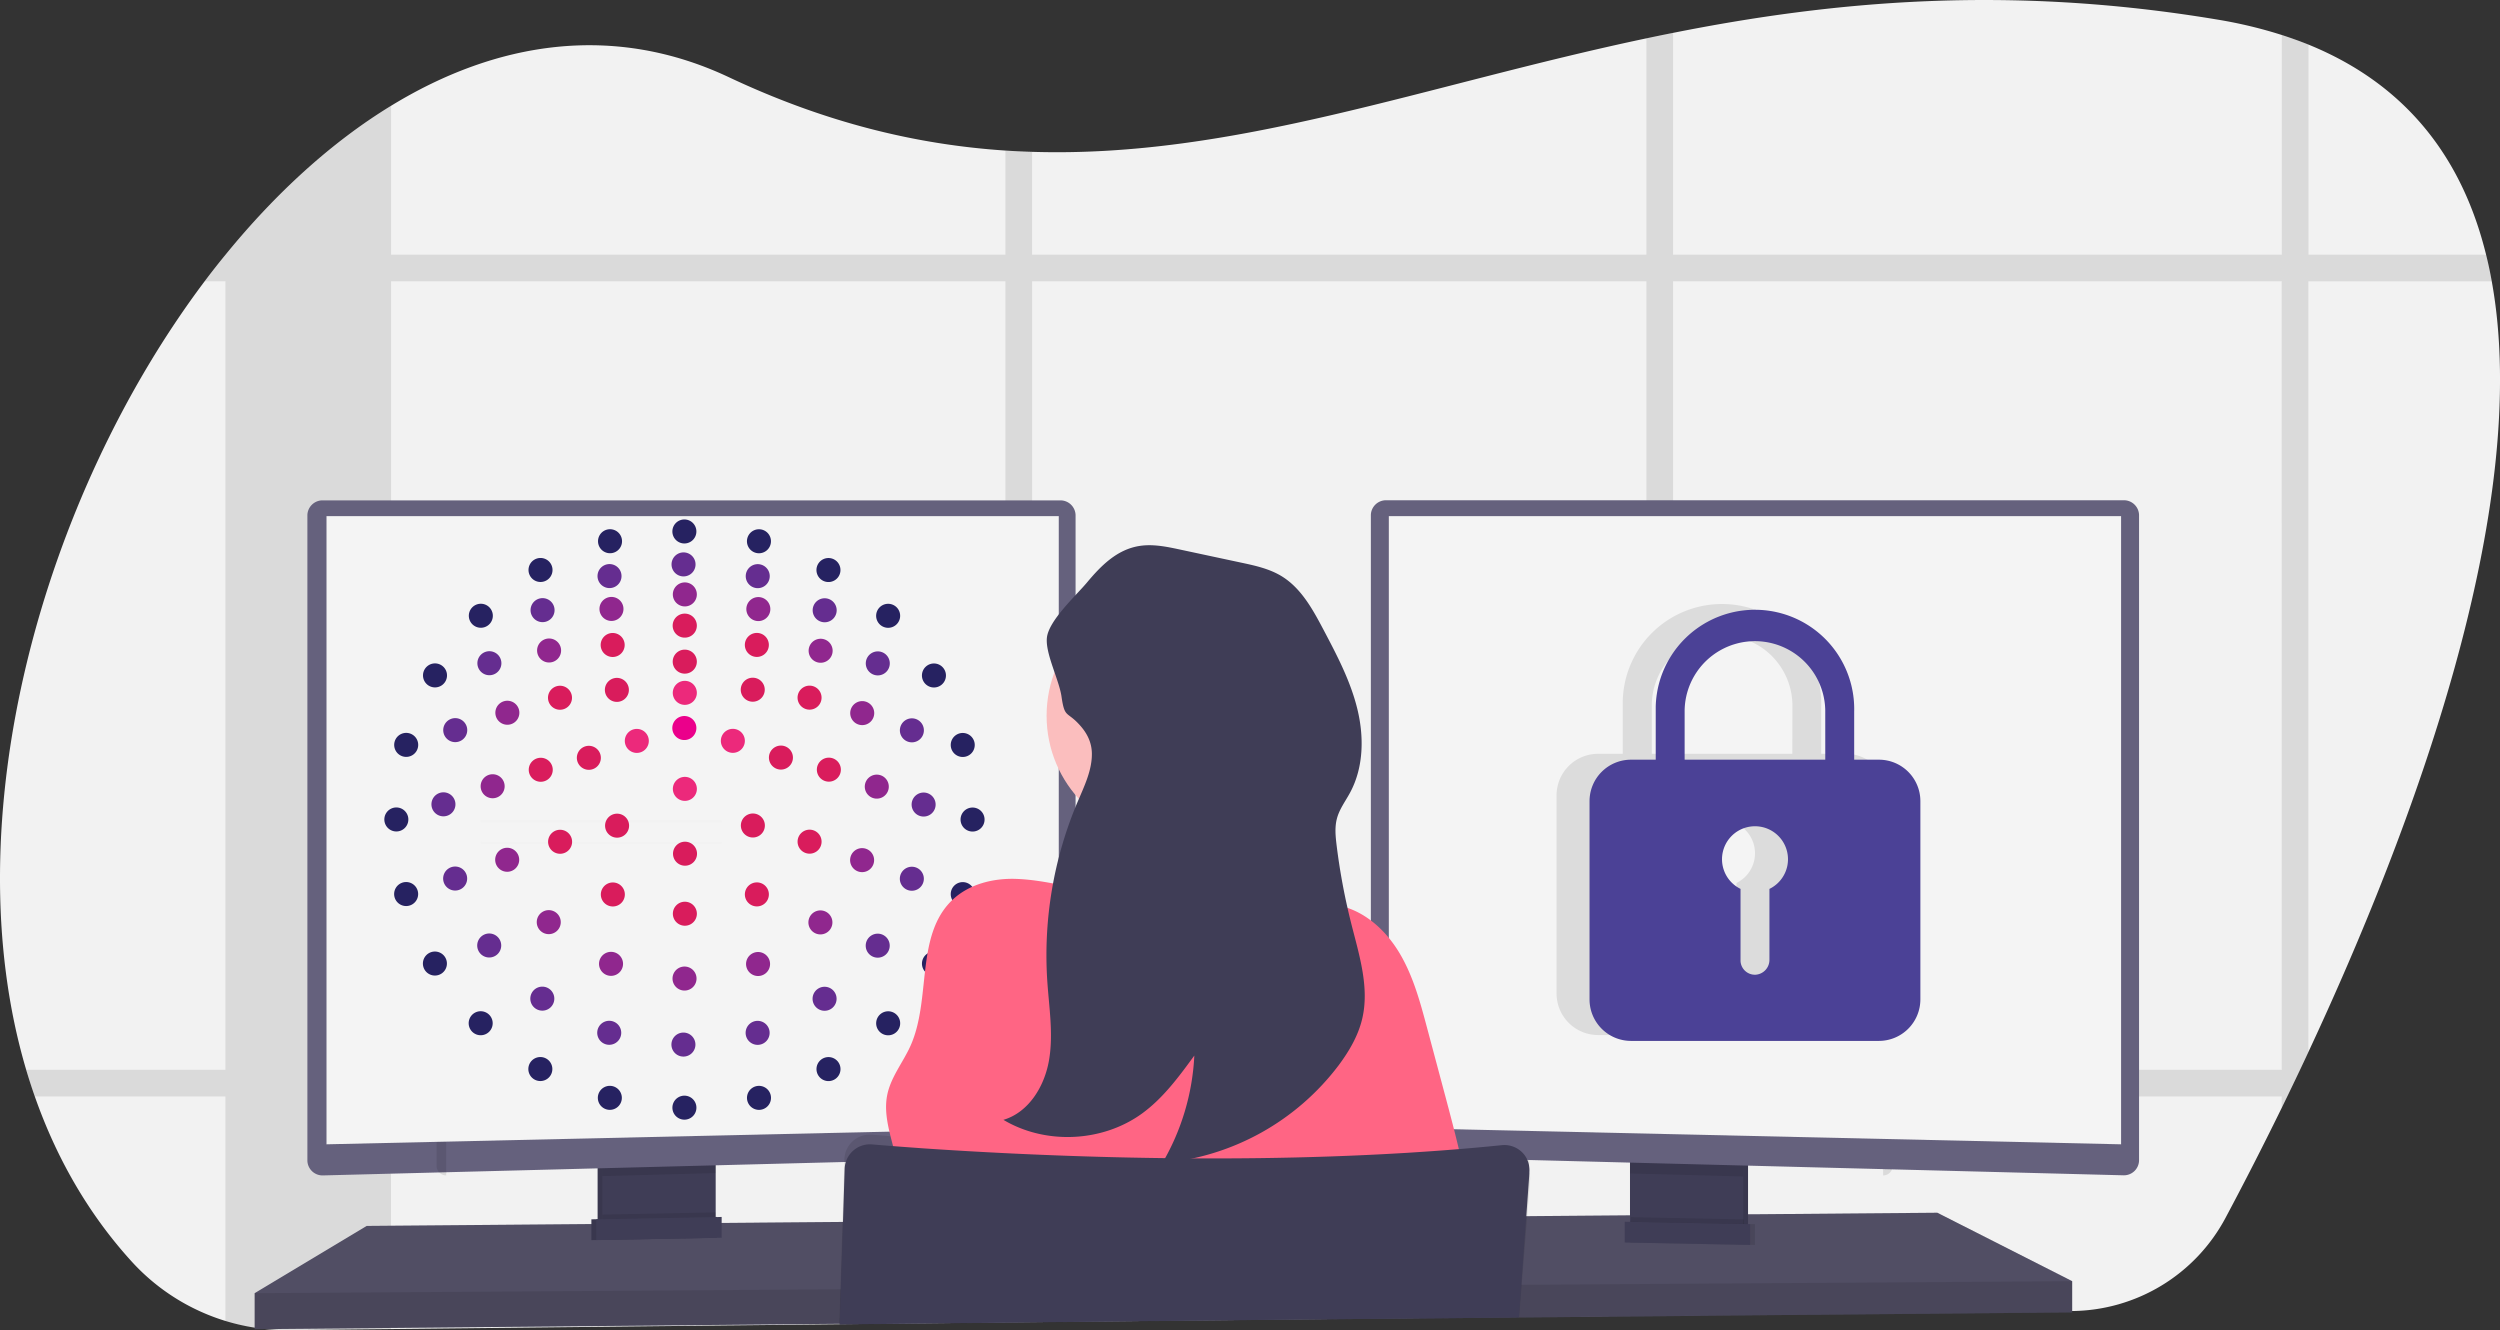 <svg id="e6d15d18-a685-4480-ac2b-bd578043a679" xmlns="http://www.w3.org/2000/svg" viewBox="0 0 1041.28 554.14"><rect x="0" y="0" width="1041.28" height="554.14" fill="#333333" stroke="none"/><defs><style>.cls-1{fill:#f2f2f2;}.cls-2,.cls-4{isolation:isolate;}.cls-2{opacity:0.1;}.cls-3{fill:#65617d;}.cls-4{opacity:0.2;}.cls-5{fill:#3f3d56;}.cls-6{fill:#f4f4f4;}.cls-7{fill:#fbbebe;}.cls-10,.cls-11,.cls-12,.cls-13,.cls-8,.cls-9{fill:none;stroke-linecap:round;stroke-miterlimit:10;stroke-width:10px;}.cls-8{stroke:#652d90;}.cls-10,.cls-8,.cls-9{stroke-dasharray:0 31.42;}.cls-9{stroke:#262261;}.cls-10{stroke:#90278e;}.cls-11{stroke:#eb008b;stroke-dasharray:0 32.51;}.cls-12{stroke:#ec297b;}.cls-12,.cls-13{stroke-dasharray:0 31.41;}.cls-13{stroke:#d91c5c;}.cls-14{fill:#ff6584;}.cls-15{fill:#4b4196;}</style></defs><path class="cls-1" d="M961.48,438.21q-1.74,3.75-3.47,7.4-2.7,5.67-5.33,11.12c-.78,1.61-1.56,3.19-2.32,4.77-8.6,17.57-16.63,33.11-23.45,45.89a73.21,73.21,0,0,1-63.81,38.7l-151.65,1.65h-1.6l-13,.14-11.12.12-34.1.37h-1.38l-17.36.19h-.53l-107,1.16-95.51,1-11.11.12-69,.75h-.08l-44.75.48h-.48l-141.5,1.53-42.33.46a88.41,88.41,0,0,1-10.79-.54h0c-1.22-.14-2.44-.3-3.65-.49a87.43,87.43,0,0,1-51.29-27.54c-18.21-20-31.46-43.4-40.36-68.76q-1.93-5.49-3.6-11.12C-19.9,341.46,17.66,207.09,85.26,117.17q4.24-5.64,8.64-11l.07-.08c20.79-25.52,44.1-46.84,68.93-62,44-26.91,92.75-34.49,140.7-11.9,40.57,19.12,78.45,28.11,115.17,30.55,3.71.24,7.42.42,11.11.53C514.11,65.92,593.05,35.57,685.75,16c3.69-.78,7.39-1.55,11.12-2.28C763,.54,836.36-6.4,923.6,8.19a189.07,189.07,0,0,1,26.76,6.4q5.77,1.86,11.12,4c41.64,16.94,64.35,48.24,74,87.46q1.37,5.46,2.37,11.11C1055,211.5,1004.85,345.32,961.48,438.21Z" transform="translate(-0.01 -0.03)"/><path class="cls-2" d="M497,445.61a95.22,95.22,0,0,1-1.87,11.12h93.7V445.61Zm-78.25,62.81,11.11-.09V480.86c-3.81-.17-7.52-.34-11.11-.52ZM185.85,445.61v11.12h198.5V445.61Zm849.68-339.52h-74V18.6q-5.35-2.18-11.12-4v91.49H696.87V13.67c-3.73.73-7.43,1.5-11.12,2.28v90.14H429.88V63.24c-3.69-.11-7.4-.29-11.11-.53v43.38H162.9v-62c-24.83,15.16-48.14,36.48-68.93,62H93.9v.08q-4.4,5.4-8.64,11H93.9V445.61h-83q1.66,5.63,3.6,11.12H93.89v93.62a87.62,87.62,0,0,0,12.2,2.79c1.21.19,2.43.35,3.65.49h0a88.41,88.41,0,0,0,10.79.54l42.33-.46v-97H418.77v94.21l11.11-.12V456.73H685.75v91.36l11.12-.12V456.73H950.36v4.77c.76-1.58,1.54-3.16,2.32-4.77q2.63-5.44,5.33-11.12c1.15-2.43,2.31-4.89,3.47-7.4v-321h76.42Q1036.9,111.53,1035.53,106.09ZM162.9,445.61V117.17H418.77V445.61Zm267,0V117.17H685.75V445.61Zm520.48,0H696.87V117.17H950.36Z" transform="translate(-0.01 -0.03)"/><polygon class="cls-3" points="863.08 533.62 863.08 546.62 711.16 548.01 709.54 548.04 651.8 548.58 650.42 548.6 632.87 548.75 632.35 548.75 525.37 549.74 349.76 551.37 349.61 551.37 304.96 551.78 304.48 551.79 106.08 553.62 106.08 538.62 152.73 510.62 246.33 509.83 248.33 509.82 248.99 509.81 250.99 509.79 295.93 509.42 297.94 509.4 298.58 509.39 300.58 509.38 314.99 509.26 315.37 509.25 350.92 508.95 351.21 508.95 628.61 506.62 635.4 506.56 636.08 506.56 641.26 506.51 678.91 506.2 680.91 506.18 682.76 506.15 683.72 506.15 695.43 506.06 697.75 506.04 700.86 506.01 710.61 505.93 726.08 505.8 728.08 505.77 731.56 505.75 732.21 505.75 806.92 505.12 863.08 533.62"/><polygon class="cls-4" points="863.08 533.62 863.08 546.62 711.16 548.01 709.54 548.04 651.8 548.58 650.42 548.6 632.87 548.75 632.35 548.75 525.37 549.74 349.76 551.37 349.61 551.37 304.96 551.78 304.48 551.79 106.08 553.62 106.08 538.62 152.73 510.62 246.33 509.83 248.33 509.82 248.99 509.81 250.99 509.79 295.93 509.42 297.94 509.4 298.58 509.39 300.58 509.38 314.99 509.26 315.37 509.25 350.92 508.95 351.21 508.95 628.61 506.62 635.4 506.56 636.08 506.56 641.26 506.51 678.91 506.2 680.91 506.18 682.76 506.15 683.72 506.15 695.43 506.06 697.75 506.04 700.86 506.01 710.61 505.93 726.08 505.8 728.08 505.77 731.56 505.75 732.21 505.75 806.92 505.12 863.08 533.62"/><path class="cls-5" d="M296.1,483.66v24.49a6.13,6.13,0,0,1-3.5,5.54,6,6,0,0,1-2.5.6l-34.9.74a6,6,0,0,1-2.7-.57,6.12,6.12,0,0,1-3.57-5.57V483.66Z" transform="translate(-0.01 -0.03)"/><path class="cls-2" d="M296.1,483.66v24.49a6.13,6.13,0,0,1-3.5,5.54,6,6,0,0,1-2.5.6l-34.9.74a6,6,0,0,1-2.7-.57,6.12,6.12,0,0,1-3.57-5.57V483.66Z" transform="translate(-0.01 -0.03)"/><path class="cls-5" d="M298.1,483.66v24.49a6.13,6.13,0,0,1-3.5,5.54,6,6,0,0,1-2.5.6l-34.9.74a6,6,0,0,1-2.7-.57,6.12,6.12,0,0,1-3.57-5.57V483.66Z" transform="translate(-0.01 -0.03)"/><rect class="cls-5" x="680.91" y="483.62" width="47.17" height="31.5"/><rect class="cls-2" x="680.91" y="483.62" width="47.17" height="31.5"/><rect class="cls-5" x="678.91" y="483.62" width="47.17" height="31.5"/><polygon class="cls-2" points="298.08 483.62 298.08 488.58 250.91 489.85 250.91 483.62 298.08 483.62"/><path class="cls-3" d="M448,214.57v261a6.31,6.31,0,0,1-6.17,6.13l-307.37,7.91h-.08a6.31,6.31,0,0,1-6.34-6.13V214.57a6.31,6.31,0,0,1,6.34-6.13H441.63A6.31,6.31,0,0,1,448,214.57Z" transform="translate(-0.01 -0.03)"/><path class="cls-2" d="M185.85,308.41v181.2h0a4,4,0,0,1-4-3.95V312.36a4,4,0,0,1,4-3.95Z" transform="translate(-0.01 -0.03)"/><polygon class="cls-6" points="135.99 214.97 440.99 214.97 440.99 469.74 135.99 476.62 135.99 214.97"/><polygon class="cls-2" points="726.08 483.62 726.08 490.02 678.91 488.76 678.91 483.62 726.08 483.62"/><path class="cls-2" d="M788.35,312.36v173.3a4,4,0,0,1-4,3.95h0V308.41h0A4,4,0,0,1,788.35,312.36Z" transform="translate(-0.01 -0.03)"/><polygon class="cls-2" points="863.08 533.62 863.08 546.62 711.16 548.01 709.54 548.04 651.8 548.58 650.42 548.6 632.87 548.75 632.35 548.75 525.37 549.74 349.76 551.37 349.61 551.37 304.96 551.78 304.48 551.79 106.08 553.62 106.08 538.62 308.59 537.28 309.07 537.28 350.06 537 350.25 537 633.33 535.13 633.62 535.13 633.79 535.13 634.26 535.13 639.05 535.1 640.51 535.1 715 534.6 719.4 534.58 720.38 534.57 863.08 533.62"/><path class="cls-7" d="M538.6,377.16s-99.5,12-90,0c3.44-4.34,4.39-17.2,4.2-31.85-.06-4.45-.22-9.06-.45-13.65-1.1-22-3.75-43.5-3.75-43.5s87-41,77-8.5c-4,13.13-2.69,31.57.35,48.88.89,5,1.92,10,3,14.7A346.73,346.73,0,0,0,538.6,377.16Z" transform="translate(-0.01 -0.03)"/><path class="cls-2" d="M637,484.26l-.1,1.43v.1l-.17,2.3-1.33,18.51-1.61,22.3-.46,6.28-1,13.44v.17l-107,1-175.59,1.9v.84h-.14v-1.12l.45-14.36.86-28.06.74-23.79.07-2.37a10.53,10.53,0,0,1,10.85-10.2,5.44,5.44,0,0,1,.57,0c4.72.4,10.85.89,18.18,1.41l3,.22c42.33,2.94,120.56,6.74,199.5,2,1.66-.09,3.33-.19,5-.31,12.24-.77,24.47-1.76,36.58-3A10.53,10.53,0,0,1,637,482.36a11.41,11.41,0,0,1,0,1.85Z" transform="translate(-0.01 -0.03)"/><path class="cls-2" d="M298.1,505v3.19a6.13,6.13,0,0,1-3.5,5.54l-40.1.77a6.12,6.12,0,0,1-3.57-5.57v-3Z" transform="translate(-0.01 -0.03)"/><polygon class="cls-5" points="298.58 515.53 246.33 516.53 246.33 507.87 298.58 506.87 298.58 515.53"/><polygon class="cls-2" points="298.58 515.53 246.33 516.53 246.33 507.87 298.58 506.87 298.58 515.53"/><polygon class="cls-5" points="300.58 515.53 248.33 516.53 248.33 507.87 300.58 506.87 300.58 515.53"/><path class="cls-2" d="M679.22,507v3.19a6.13,6.13,0,0,0,3.5,5.54l40.1.77a6.12,6.12,0,0,0,3.57-5.57v-3Z" transform="translate(-0.01 -0.03)"/><polygon class="cls-2" points="678.71 517.53 730.96 518.53 730.96 509.87 678.71 508.87 678.71 517.53"/><polygon class="cls-5" points="676.71 517.53 728.96 518.53 728.96 509.87 676.71 508.87 676.71 517.53"/><path class="cls-1" d="M300.26,342.59h-99.6a.5.5,0,0,1,0-1h99.6a.5.5,0,0,1,0,1Z" transform="translate(-0.01 -0.03)"/><path class="cls-1" d="M300.26,351.59h-99.6a.5.5,0,0,1,0-1h99.6a.5.5,0,0,1,0,1Z" transform="translate(-0.01 -0.03)"/><path class="cls-8" d="M284.71,235.11A100,100,0,1,1,214,264.4,100,100,0,0,1,284.71,235.11Z" transform="translate(-0.01 -0.03)"/><path class="cls-9" d="M285.06,221.39a120,120,0,1,1-84.81,35.14A120,120,0,0,1,285.06,221.39Z" transform="translate(-0.01 -0.03)"/><path class="cls-10" d="M285.25,247.61A80,80,0,1,1,228.68,271,80,80,0,0,1,285.25,247.61Z" transform="translate(-0.01 -0.03)"/><path class="cls-11" d="M285.06,303.26a22.39,22.39,0,0,1,5.36.56c1.37.34,2.22.82,2.22,1.35s-.85,1-2.22,1.35a26.16,26.16,0,0,1-10.72,0c-1.37-.35-2.22-.82-2.22-1.35s.85-1,2.22-1.35A22.5,22.5,0,0,1,285.06,303.26Z" transform="translate(-0.01 -0.03)"/><path class="cls-12" d="M285.25,288.61a20,20,0,1,1-14.14,5.86A20,20,0,0,1,285.25,288.61Z" transform="translate(-0.01 -0.03)"/><path class="cls-13" d="M285.25,275.61A40,40,0,1,1,257,287.32,40,40,0,0,1,285.25,275.61Z" transform="translate(-0.01 -0.03)"/><path class="cls-13" d="M285.25,260.61a60,60,0,1,1-42.43,17.57A60,60,0,0,1,285.25,260.61Z" transform="translate(-0.01 -0.03)"/><path class="cls-3" d="M577.32,208.39h307.3a6.31,6.31,0,0,1,6.33,6.13V483.43a6.31,6.31,0,0,1-6.33,6.13h-.08l-307.38-7.91a6.31,6.31,0,0,1-6.17-6.13v-261A6.31,6.31,0,0,1,577.32,208.39Z" transform="translate(-0.01 -0.03)"/><polygon class="cls-6" points="883.46 476.62 578.46 469.74 578.46 214.97 883.46 214.97 883.46 476.62"/><circle class="cls-7" cx="487.25" cy="298.12" r="51.33"/><path class="cls-14" d="M506.13,373.09c11.51-2.13,23.7-6,34.53-1.54,2.85,1.17,5.47,2.88,8.39,3.86s6.12,1.22,9.16,1.91c10.68,2.42,19.34,10.55,24.9,20s8.44,20.14,11.26,30.72l6.9,25.83c6,22.45,12,45.09,13.39,68.3a2437.61,2437.61,0,0,1-250.84,1.43c5.44-10.34,11-21.31,10.54-33s-7.19-23.22-4.76-34.74c1.55-7.34,6.57-13.39,9.64-20.22,8.75-19.52,1.94-45.79,17.32-60.65,6.92-6.68,17-9.21,26.63-8.89,12.28.41,24.85,4.24,37,6.11C475.75,374.57,490.45,376,506.13,373.09Z" transform="translate(-0.01 -0.03)"/><path class="cls-2" d="M637.33,491.27,636.1,506.6l-1.83,22.85-.46,5.72-1,12.81-.06.64v.17h0l-.15,1.48.11-1.48h-.29l-107,1-175.65,1.9v-.28l.49-14.36,1-28.06.64-18.65a6.36,6.36,0,0,1,3.06-5.25,6.27,6.27,0,0,1,3.78-.9c2.1.17,4.68.37,7.69.59,4.89.36,10.92.78,17.94,1.22,13,.82,29.31,1.7,48,2.42,52,2,122.2,2.67,188.88-3.17,3-.26,6.1-.55,9.13-.84a6.26,6.26,0,0,1,3.48.66,5.16,5.16,0,0,1,.86.54,6.15,6.15,0,0,1,2,2.46,3.56,3.56,0,0,1,.25.61A6.34,6.34,0,0,1,637.33,491.27Z" transform="translate(-0.01 -0.03)"/><path class="cls-5" d="M454.79,313.88c.08,7-3.16,13.6-5.91,20.07a163.52,163.52,0,0,0-12.66,74.71c.73,11,2.58,22,.73,32.9s-8.43,21.77-19,24.9c17.53,10.45,41.26,9.35,57.76-2.66,8.79-6.4,15.34-15.33,21.75-24.11a97.86,97.86,0,0,1-13.31,44.75,103.43,103.43,0,0,0,73.51-40.82c4.31-5.81,8.06-12.19,9.72-19.23,3.09-13-1.22-26.51-4.51-39.5a265.94,265.94,0,0,1-6.17-33c-.43-3.56-.78-7.22.1-10.7,1-4.07,3.67-7.51,5.64-11.22,5.6-10.54,5.73-23.3,2.86-34.88s-8.49-22.26-14.06-32.81c-4.46-8.46-9.3-17.31-17.46-22.28-5.1-3.1-11-4.39-16.88-5.64l-25.37-5.43c-5.55-1.19-11.26-2.38-16.87-1.51-9.47,1.48-16.14,8.32-22,15.34-4.59,5.46-15.81,15.71-16.6,22.86-.72,6.59,5.1,17.63,6.09,24.58,1.3,9,2.22,6,7.3,11.52C452.66,305.14,454.73,309.09,454.79,313.88Z" transform="translate(-0.01 -0.03)"/><path class="cls-5" d="M349.74,552.53v-.84l175.62-1.91,107-1h.3v-.17l1-13.44.43-6,1.64-22.61,1.29-17.9v-.44a10.77,10.77,0,0,0-.11-2.47.17.17,0,0,0,0-.1,10.32,10.32,0,0,0-2-4.64,10.55,10.55,0,0,0-9.42-4c-12.11,1.24-24.34,2.23-36.58,3-1.67.12-3.34.22-5,.31-78.94,4.69-157.17.89-199.5-2l-3-.22c-7.33-.52-13.46-1-18.18-1.41A10.54,10.54,0,0,0,352,485.22a11.27,11.27,0,0,0-.18,1.64L351.13,509l-.93,28.07-.44,14.36v1.12Z" transform="translate(-0.01 -0.03)"/><path class="cls-2" d="M768.92,314H758.57V294a41.34,41.34,0,1,0-82.66-2.1c0,.41,0,.83,0,1.24V314H665.56a17.29,17.29,0,0,0-17.22,17.23v82.67a17.3,17.3,0,0,0,17.22,17.24H768.92a17.3,17.3,0,0,0,17.22-17.24V331.32A17.27,17.27,0,0,0,768.92,314Zm-45.64,53.75v29.6a6.19,6.19,0,0,1-5.72,6.21,6,6,0,0,1-6.32-5.75v-30a13.75,13.75,0,1,1,12,0ZM746.53,314H688V293.43a29.29,29.29,0,0,1,58.57,0Z" transform="translate(-0.01 -0.03)"/><path class="cls-15" d="M782.65,316.45H772.3V296.4a41.34,41.34,0,1,0-82.66-2.1c0,.41,0,.82,0,1.23v20.92H679.29a17.27,17.27,0,0,0-17.22,17.22v82.68a17.29,17.29,0,0,0,17.22,17.23H782.65a17.29,17.29,0,0,0,17.22-17.23V333.73A17.26,17.26,0,0,0,782.65,316.45ZM737,370.19V399.8a6.18,6.18,0,0,1-5.73,6.21,6,6,0,0,1-6.31-5.75h0v-30a13.74,13.74,0,1,1,12.06,0Zm23.26-53.74H701.68V295.83a29.29,29.29,0,0,1,58.57,0Z" transform="translate(-0.01 -0.03)"/></svg>